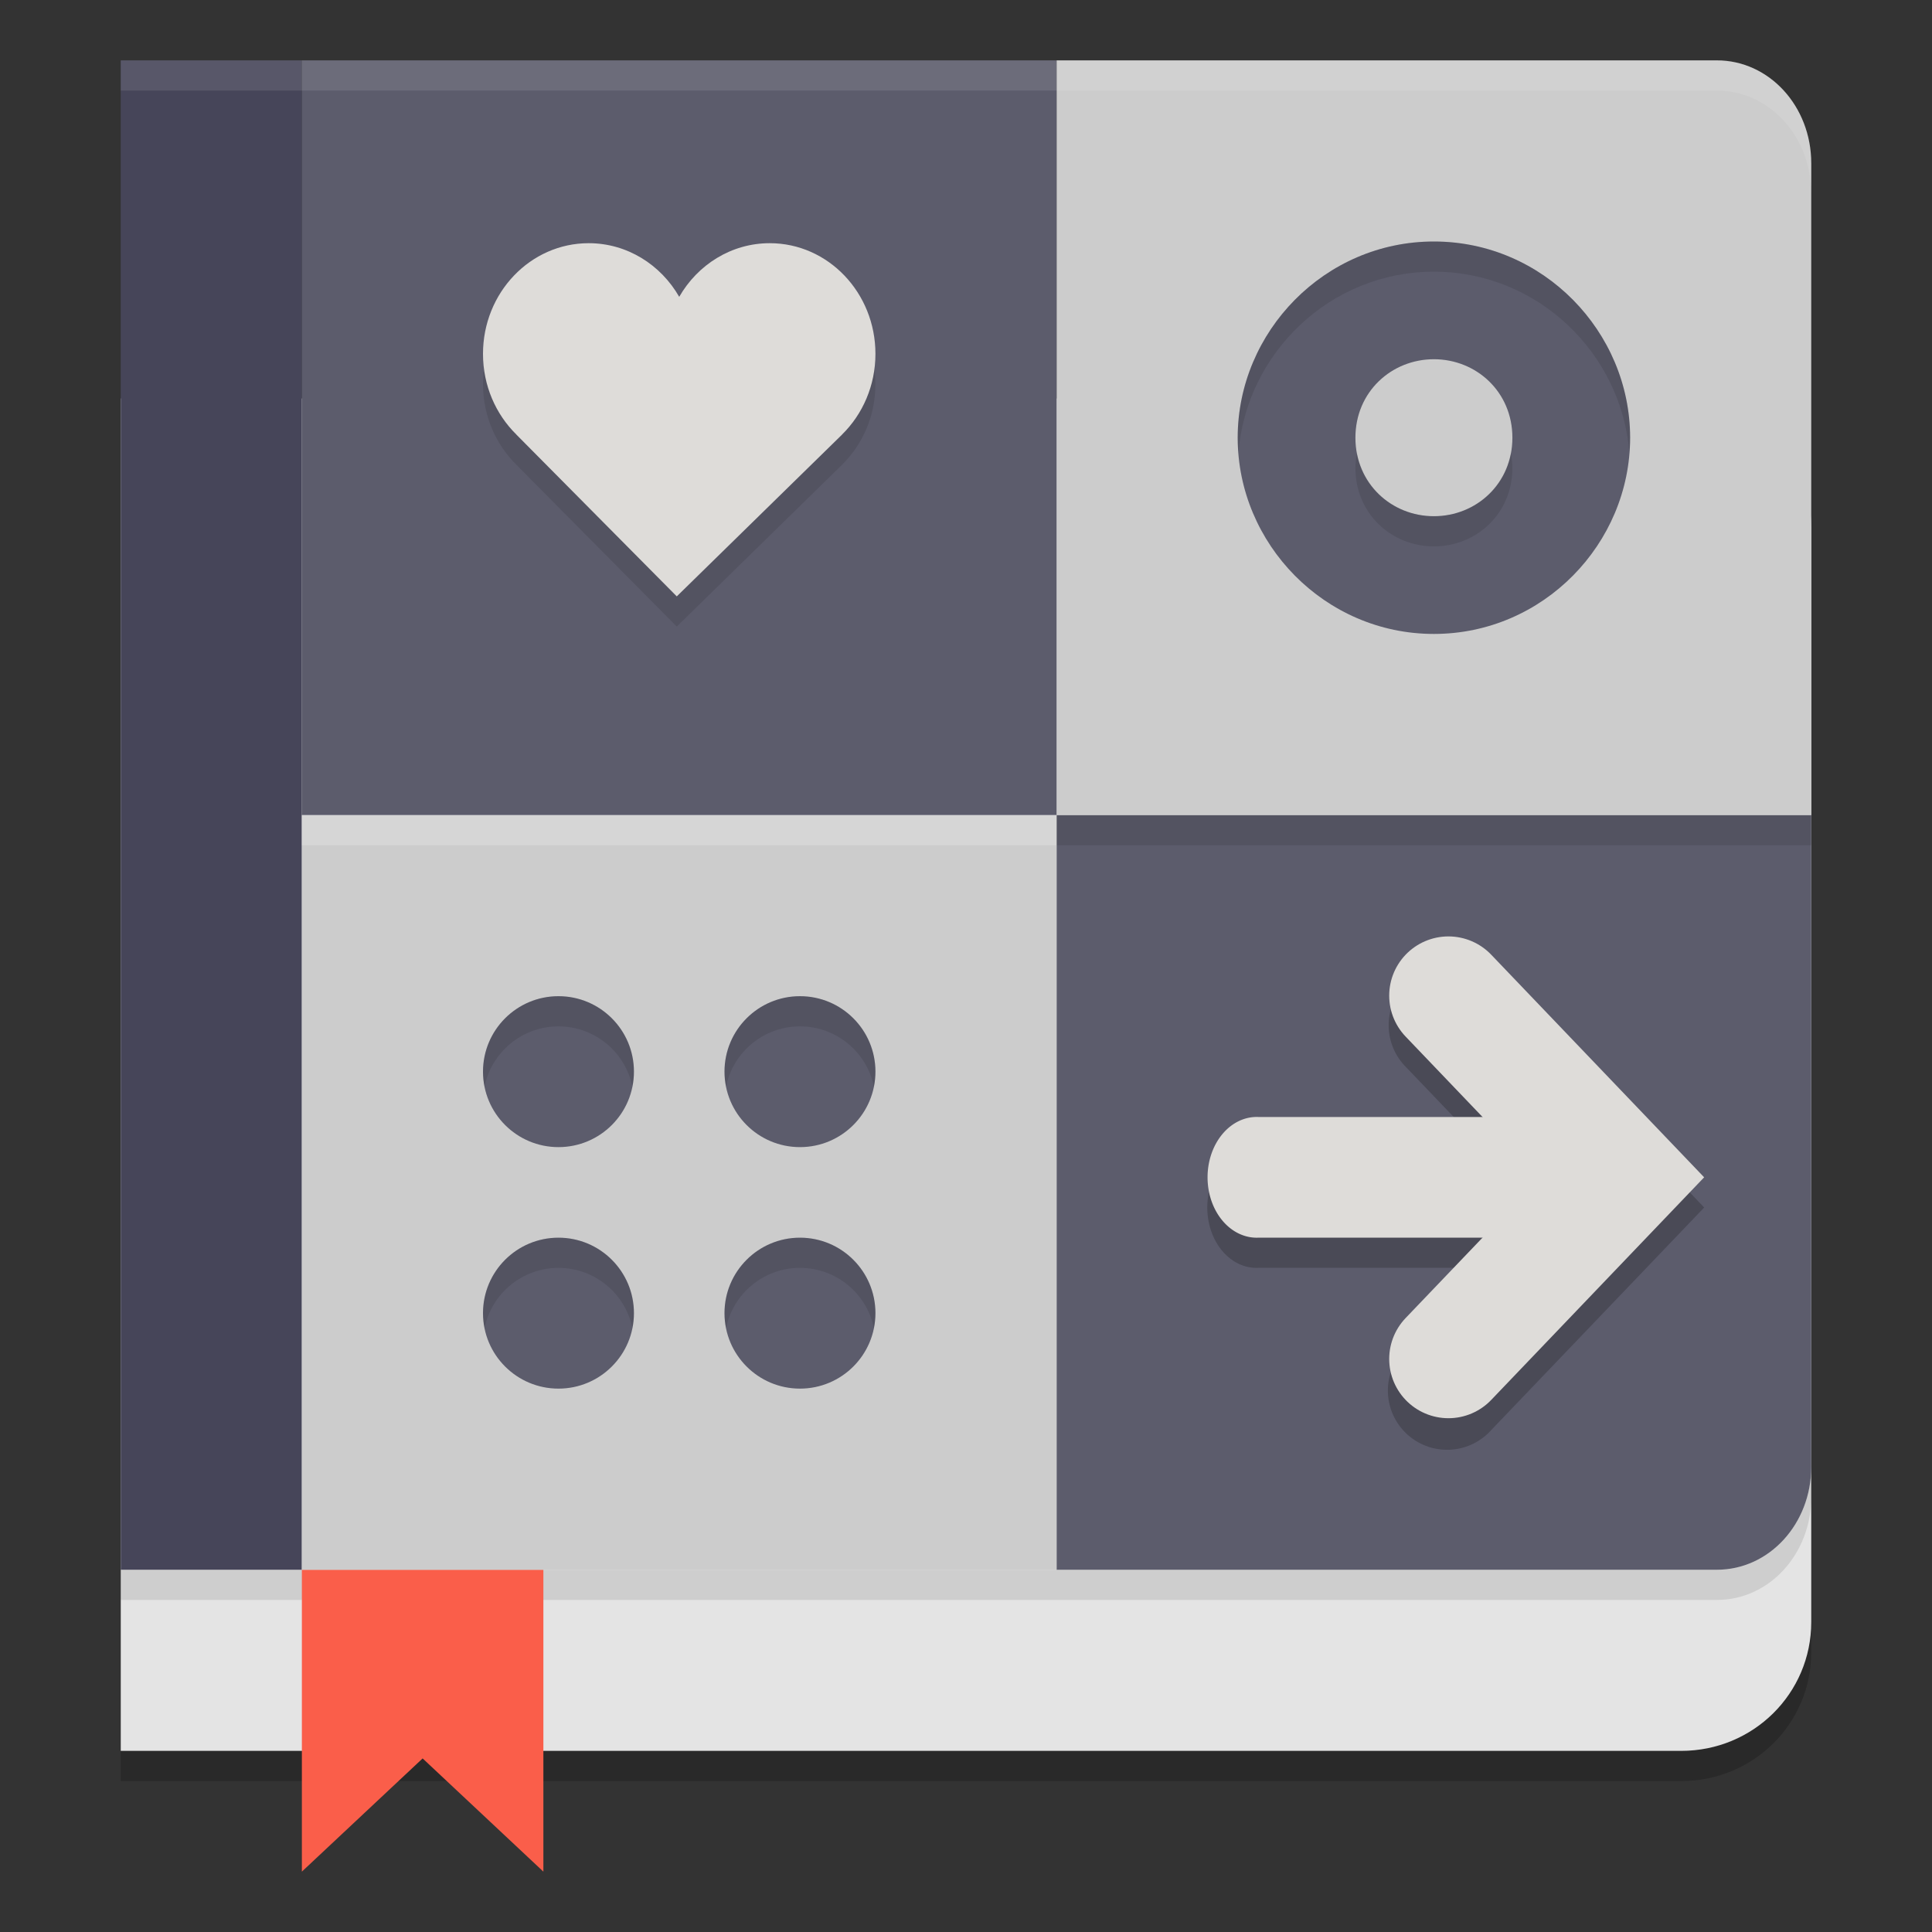 <svg xmlns="http://www.w3.org/2000/svg" width="64" height="64" version="1.1"><rect width="100%" height="100%" fill="#333333" stroke="none"/><defs>
<linearGradient id="ucPurpleBlue" x1="0%" y1="0%" x2="100%" y2="100%">
  <stop offset="0%" style="stop-color:#B794F4;stop-opacity:1"/>
  <stop offset="100%" style="stop-color:#4299E1;stop-opacity:1"/>
</linearGradient>
</defs>
 <path style="opacity:0.2" d="M 4,14.2 V 59 H 55.692 C 58.08,59 60,57.098 60,54.733 V 18.467 C 60,16.102 58.08,14.2 55.692,14.2 Z m 0,0"/>
 <path style="fill:#e4e4e4" d="M 4,13.2 V 58 H 55.692 C 58.08,58 60,56.098 60,53.733 V 17.467 C 60,15.102 58.08,13.2 55.692,13.2 Z m 0,0"/>
 <path style="opacity:0.1" d="M 60,48.592 C 60,50.481 58.606,52 56.875,52 H 35 10 4 v 1 h 6 25 21.875 C 58.606,53 60,51.481 60,49.592 Z"/>
 <path style="fill:#fa5e4a" d="m 10,52 h 8 V 62 L 14,58.25 10,62 Z m 0,0"/>
 <path style="fill:#464559" d="m 4,2 h 6 V 52 H 4 Z m 0,0"/>
 <path style="fill:#5c5c6c" d="M 35,27 V 52 H 56.875 C 58.606,52 60,50.48 60,48.591 V 27 Z m 0,0"/>
 <path style="fill:#cccccc" d="M 10,52 H 35 V 27 H 10 Z m 0,0"/>
 <path style="fill:#cccccc" d="M 35,27 V 2 H 56.875 C 58.606,2 60,3.52 60,5.409 V 27 Z m 0,0"/>
 <path style="fill:#5c5c6c" d="M 10,2 H 35 V 27 H 10 Z m 0,0"/>
 <path style="opacity:0.1" d="m 29,12.722 c 0,-2.023 -1.567,-3.666 -3.501,-3.666 -1.273,0 -2.388,0.712 -2.999,1.777 C 21.889,9.768 20.773,9.056 19.501,9.056 17.567,9.056 16,10.698 16,12.722 c 0,1.054 0.425,2.004 1.105,2.672 h -0.002 l 5.316,5.362 5.478,-5.362 h -0.002 c 0.68,-0.669 1.105,-1.618 1.105,-2.672"/>
 <path style="fill:#dedcd9" d="M 29,11.722 C 29,9.698 27.433,8.056 25.499,8.056 24.227,8.056 23.111,8.768 22.5,9.833 21.889,8.768 20.773,8.056 19.501,8.056 17.567,8.056 16,9.698 16,11.722 c 0,1.054 0.425,2.004 1.105,2.672 h -0.002 l 5.316,5.362 5.478,-5.362 h -0.002 c 0.68,-0.669 1.105,-1.618 1.105,-2.672"/>
 <path style="fill:#5c5c6c" d="M 47.5,8 C 43.882,8 41,10.986 41,14.5 41,18.014 43.882,21 47.5,21 51.118,21 54,18.014 54,14.5 54,10.986 51.118,8 47.5,8 Z m 0,3.9 c 1.401,0 2.6,1.077 2.6,2.6 0,1.523 -1.199,2.6 -2.6,2.6 -1.401,0 -2.6,-1.077 -2.6,-2.6 0,-1.523 1.199,-2.6 2.6,-2.6 z"/>
 <path style="opacity:0.2" d="m 48.004,32 a 1.962,1.962 0 0 0 -1.439,3.338 l 2.549,2.664 h -7.42 a 1.628,2 0 1 0 0,3.996 h 7.42 l -2.549,2.664 a 1.962,1.962 0 1 0 2.834,2.711 l 7.055,-7.373 -7.055,-7.373 a 1.962,1.962 0 0 0 -1.395,-0.627 z"/>
 <path style="fill:none;stroke:#dedcd9;stroke-width:3.924;stroke-linecap:round" d="m 47.981,32.982 5.756,6.018 -5.756,6.018"/>
 <path style="fill:#dedcd9" d="m 41.693,37.002 a 1.628,2 0 1 0 0,3.997 h 10.613 a 1.628,2 0 1 0 0,-3.997 z"/>
 <path style="fill:#5c5c6c" d="M 18.5,33 C 19.881,33 21,34.119 21,35.5 21,36.881 19.881,38 18.5,38 17.119,38 16,36.881 16,35.5 16,34.119 17.119,33 18.5,33 Z"/>
 <path style="fill:#5c5c6c" d="M 26.5,33 C 27.881,33 29,34.119 29,35.5 29,36.881 27.881,38 26.5,38 25.119,38 24,36.881 24,35.5 24,34.119 25.119,33 26.5,33 Z"/>
 <path style="fill:#5c5c6c" d="M 18.5,41 C 19.881,41 21,42.119 21,43.5 21,44.881 19.881,46 18.5,46 17.119,46 16,44.881 16,43.5 16,42.119 17.119,41 18.5,41 Z"/>
 <path style="fill:#5c5c6c" d="M 26.5,41 C 27.881,41 29,42.119 29,43.5 29,44.881 27.881,46 26.5,46 25.119,46 24,44.881 24,43.5 24,42.119 25.119,41 26.5,41 Z"/>
 <path style="fill:#ffffff;opacity:0.1" d="M 4 2 L 4 3 L 10 3 L 35 3 L 56.875 3 C 58.606 3 60 4.519 60 6.408 L 60 5.408 C 60 3.519 58.606 2 56.875 2 L 35 2 L 10 2 L 4 2 z"/>
 <rect style="opacity:0.2;fill:#ffffff" width="25" height="1" x="10" y="27"/>
 <rect style="opacity:0.1" width="25" height="1" x="35" y="27"/>
 <path style="opacity:0.1" d="M 47.5 8 C 43.882 8 41 10.986 41 14.5 C 41 14.668 41.012 14.834 41.025 15 C 41.284 11.708 44.055 9 47.5 9 C 50.945 9 53.716 11.708 53.975 15 C 53.988 14.834 54 14.668 54 14.5 C 54 10.986 51.118 8 47.5 8 z M 44.951 15 C 44.922 15.161 44.9 15.327 44.9 15.5 C 44.9 17.023 46.099 18.1 47.5 18.1 C 48.901 18.1 50.1 17.023 50.1 15.5 C 50.1 15.327 50.078 15.161 50.049 15 C 49.818 16.252 48.742 17.1 47.5 17.1 C 46.258 17.1 45.182 16.252 44.951 15 z"/>
 <path style="opacity:0.1" d="M 18.5 33 C 17.119 33 16 34.119 16 35.5 C 16 35.67 16.018 35.836 16.051 35.996 C 16.284 34.857 17.292 34 18.5 34 C 19.708 34 20.716 34.857 20.949 35.996 C 20.982 35.836 21 35.67 21 35.5 C 21 34.119 19.881 33 18.5 33 z M 26.5 33 C 25.119 33 24 34.119 24 35.5 C 24 35.67 24.018 35.836 24.051 35.996 C 24.284 34.857 25.292 34 26.5 34 C 27.708 34 28.716 34.857 28.949 35.996 C 28.982 35.836 29 35.67 29 35.5 C 29 34.119 27.881 33 26.5 33 z M 18.5 41 C 17.119 41 16 42.119 16 43.5 C 16 43.67 16.018 43.836 16.051 43.996 C 16.284 42.857 17.292 42 18.5 42 C 19.708 42 20.716 42.857 20.949 43.996 C 20.982 43.836 21 43.67 21 43.5 C 21 42.119 19.881 41 18.5 41 z M 26.5 41 C 25.119 41 24 42.119 24 43.5 C 24 43.67 24.018 43.836 24.051 43.996 C 24.284 42.857 25.292 42 26.5 42 C 27.708 42 28.716 42.857 28.949 43.996 C 28.982 43.836 29 43.67 29 43.5 C 29 42.119 27.881 41 26.5 41 z"/>
</svg>
